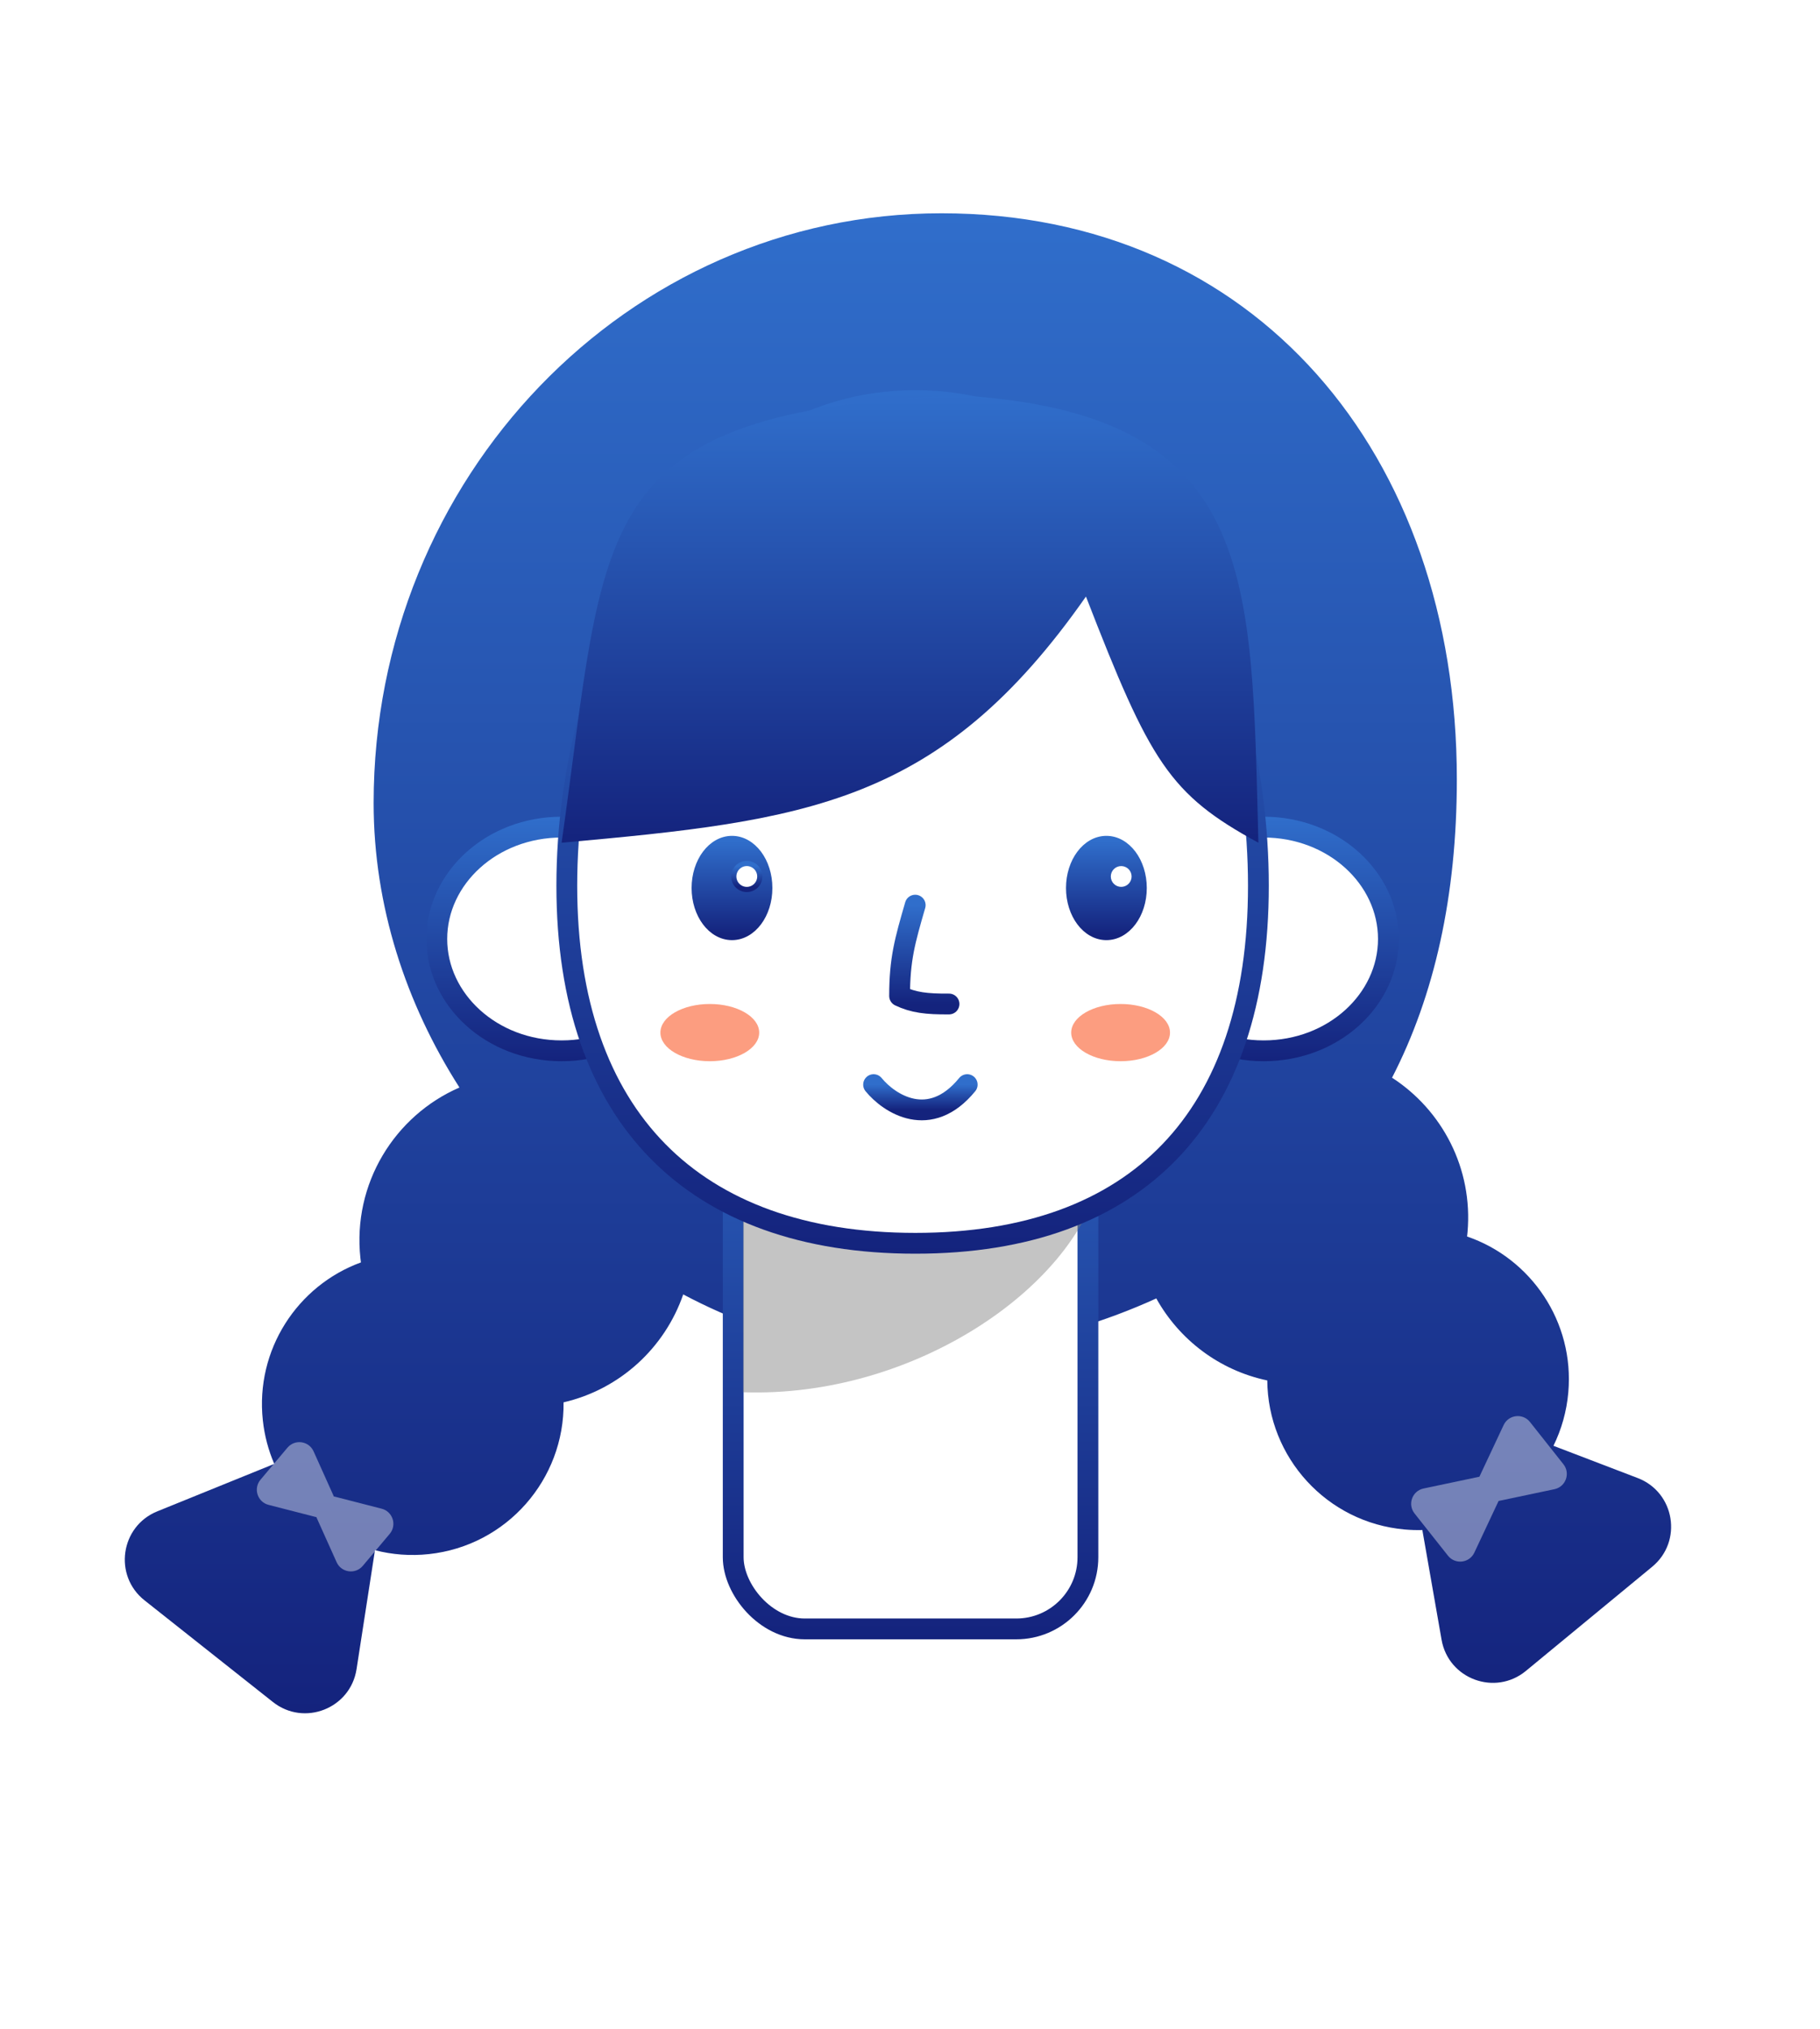 <svg width="350" height="390" viewBox="0 0 350 390" fill="none" xmlns="http://www.w3.org/2000/svg">
<g id="Property 1=2 braids">
<path id="hair back" fill-rule="evenodd" clip-rule="evenodd" d="M267.7 207.17C275.837 191.386 280.162 172.247 280.162 149.822C280.162 87.211 241.335 41 181.035 41C120.736 41 71.853 91.756 71.853 154.367C71.853 174.181 78.072 192.957 88.356 209.054C75.858 214.487 67.772 227.57 69.309 241.835C69.34 242.116 69.374 242.397 69.411 242.676C57.179 247.14 49.086 259.497 50.544 273.025C50.863 275.992 51.62 278.805 52.742 281.409L30.244 290.532C23.142 293.412 21.786 302.883 27.795 307.64L52.478 327.179C58.488 331.936 67.394 328.443 68.567 320.869L72.109 298C75.402 298.853 78.902 299.137 82.484 298.75C97.48 297.134 108.568 284.358 108.377 269.576C119.305 267.048 127.869 259.022 131.388 248.829C149.722 258.56 170.323 262.819 190.195 259.322C201.933 257.257 212.689 254.012 222.363 249.6C226.76 257.498 234.428 263.413 243.707 265.366C243.809 280.15 255.149 292.703 270.173 294.021C271.303 294.12 272.423 294.153 273.529 294.123L277.227 315.219C278.55 322.767 287.524 326.083 293.438 321.208L317.728 301.182C323.642 296.307 322.098 286.865 314.94 284.127L298.74 277.929C300.278 274.803 301.274 271.345 301.597 267.666C302.786 254.112 294.449 241.919 282.131 237.698C282.163 237.418 282.191 237.137 282.216 236.855C283.289 224.627 277.336 213.403 267.7 207.17Z" fill="url(#paint0_linear_23_1019)"/>
<path id="hair tie" d="M284.498 283.876L273.76 286.138C271.58 286.597 270.644 289.189 272.027 290.936L278.457 299.057C279.841 300.803 282.578 300.486 283.525 298.469L288.188 288.536L298.926 286.274C301.106 285.814 302.043 283.223 300.66 281.476L294.229 273.355C292.846 271.608 290.109 271.926 289.162 273.942L284.498 283.876Z" fill="white" fill-opacity="0.4"/>
<path id="hair tie_2" d="M60.847 291.64C60.873 291.711 60.901 291.781 60.933 291.851L64.735 300.307C65.641 302.323 68.342 302.7 69.766 301.009L74.944 294.859C76.367 293.169 75.536 290.571 73.395 290.021L64.415 287.715C64.341 287.696 64.267 287.68 64.194 287.666C64.168 287.596 64.139 287.526 64.108 287.456L60.306 279C59.4 276.984 56.699 276.607 55.275 278.298L50.097 284.447C48.673 286.138 49.505 288.735 51.645 289.285L60.625 291.592C60.7 291.611 60.774 291.627 60.847 291.64Z" fill="white" fill-opacity="0.4"/>
<g id="neck">
<rect id="neck_2" x="141" y="185" width="68.214" height="128.131" rx="13.777" fill="white" stroke="url(#paint1_linear_23_1019)" stroke-width="4" stroke-linecap="round"/>
<path id="neck shadow" d="M142.896 267.634V226.678H211.5C206.333 247.68 175.523 268.768 142.896 267.634Z" fill="#7E7E7E" fill-opacity="0.45"/>
</g>
<g id="Face">
<g id="ears">
<path id="left ear" d="M132 180.5C132 192.189 121.45 202 108 202C94.55 202 84 192.189 84 180.5C84 168.811 94.55 159 108 159C121.45 159 132 168.811 132 180.5Z" fill="white" stroke="url(#paint2_linear_23_1019)" stroke-width="4"/>
<path id="right ear" d="M219 180.5C219 192.189 229.55 202 243 202C256.45 202 267 192.189 267 180.5C267 168.811 256.45 159 243 159C229.55 159 219 168.811 219 180.5Z" fill="white" stroke="url(#paint3_linear_23_1019)" stroke-width="4"/>
</g>
<path id="face" d="M242 170.261C242 192.713 236.042 209.834 224.986 221.337C213.941 232.828 197.532 239 176.03 239C154.526 239 137.842 232.827 126.529 221.321C115.211 209.81 109 192.69 109 170.261C109 147.804 115.232 124.379 126.779 106.629C138.311 88.903 155.009 77 176.03 77C197.043 77 213.472 88.893 224.74 106.612C236.025 124.358 242 147.787 242 170.261Z" fill="white" stroke="url(#paint4_linear_23_1019)" stroke-width="4" stroke-linecap="round"/>
<path id="nose" d="M176 174C174.029 180.812 173 184.371 173 191.458C175.64 192.72 178.163 193.036 182.5 193" stroke="url(#paint5_linear_23_1019)" stroke-width="4" stroke-linecap="round" stroke-linejoin="round"/>
<g id="eyes">
<g id="Left">
<path id="left" d="M140.768 180.225C142.829 180.225 144.657 179.11 145.953 177.382C147.249 175.655 148.035 173.291 148.035 170.702C148.035 168.112 147.249 165.748 145.953 164.021C144.657 162.293 142.829 161.178 140.768 161.178C138.706 161.178 136.878 162.293 135.582 164.021C134.287 165.748 133.5 168.112 133.5 170.702C133.5 173.291 134.287 175.655 135.582 177.382C136.878 179.11 138.706 180.225 140.768 180.225Z" fill="url(#paint6_linear_23_1019)" stroke="url(#paint7_linear_23_1019)" stroke-linecap="round"/>
<circle id="hightlight" cx="143.616" cy="168.487" r="2.5" fill="white" stroke="url(#paint8_linear_23_1019)"/>
</g>
<g id="right">
<path id="right_2" d="M212.768 180.225C214.829 180.225 216.657 179.11 217.953 177.382C219.249 175.655 220.035 173.291 220.035 170.702C220.035 168.112 219.249 165.748 217.953 164.021C216.657 162.293 214.829 161.178 212.768 161.178C210.706 161.178 208.878 162.293 207.582 164.021C206.287 165.748 205.5 168.112 205.5 170.702C205.5 173.291 206.287 175.655 207.582 177.382C208.878 179.11 210.706 180.225 212.768 180.225Z" fill="url(#paint9_linear_23_1019)" stroke="url(#paint10_linear_23_1019)" stroke-linecap="round"/>
<circle id="highlight" cx="215.616" cy="168.487" r="2" fill="white"/>
</g>
</g>
<path id="mouth" d="M168 208.5C171 212.167 178.8 217.3 186 208.5" stroke="url(#paint11_linear_23_1019)" stroke-width="4" stroke-linecap="round" stroke-linejoin="round"/>
<g id="blushes">
<g id="Ellipse 46" filter="url(#filter0_f_23_1019)">
<ellipse cx="136.5" cy="198.5" rx="9.5" ry="5.5" fill="#FC9D80"/>
</g>
<g id="Ellipse 47" filter="url(#filter1_f_23_1019)">
<ellipse cx="215.5" cy="198.5" rx="9.5" ry="5.5" fill="#FC9D80"/>
</g>
</g>
</g>
<g id="Female hair bangs">
<path id="hair bangs" d="M208.838 114.678C180.838 154.678 155.136 157.762 108 162C116.748 100.794 112.5 79 184.5 76C242 79.5 240.619 110.613 242 162C224.838 152.678 221.182 146.481 208.838 114.678Z" fill="url(#paint12_linear_23_1019)"/>
</g>
</g>
<defs>
<filter id="filter0_f_23_1019" x="115" y="181" width="43" height="35" filterUnits="userSpaceOnUse" color-interpolation-filters="sRGB">
<feFlood flood-opacity="0" result="BackgroundImageFix"/>
<feBlend mode="normal" in="SourceGraphic" in2="BackgroundImageFix" result="shape"/>
<feGaussianBlur stdDeviation="6" result="effect1_foregroundBlur_23_1019"/>
</filter>
<filter id="filter1_f_23_1019" x="194" y="181" width="43" height="35" filterUnits="userSpaceOnUse" color-interpolation-filters="sRGB">
<feFlood flood-opacity="0" result="BackgroundImageFix"/>
<feBlend mode="normal" in="SourceGraphic" in2="BackgroundImageFix" result="shape"/>
<feGaussianBlur stdDeviation="6" result="effect1_foregroundBlur_23_1019"/>
</filter>
<linearGradient id="paint0_linear_23_1019" x1="172.685" y1="41" x2="172.685" y2="329.349" gradientUnits="userSpaceOnUse">
<stop stop-color="#306ECB"/>
<stop offset="1" stop-color="#14237D"/>
</linearGradient>
<linearGradient id="paint1_linear_23_1019" x1="175.107" y1="183" x2="175.107" y2="315.131" gradientUnits="userSpaceOnUse">
<stop stop-color="#306ECB"/>
<stop offset="1" stop-color="#14237D"/>
</linearGradient>
<linearGradient id="paint2_linear_23_1019" x1="108" y1="157" x2="108" y2="204" gradientUnits="userSpaceOnUse">
<stop stop-color="#306ECB"/>
<stop offset="1" stop-color="#14237D"/>
</linearGradient>
<linearGradient id="paint3_linear_23_1019" x1="243" y1="157" x2="243" y2="204" gradientUnits="userSpaceOnUse">
<stop stop-color="#306ECB"/>
<stop offset="1" stop-color="#14237D"/>
</linearGradient>
<linearGradient id="paint4_linear_23_1019" x1="175.5" y1="75" x2="175.5" y2="241" gradientUnits="userSpaceOnUse">
<stop stop-color="#306ECB"/>
<stop offset="1" stop-color="#14237D"/>
</linearGradient>
<linearGradient id="paint5_linear_23_1019" x1="177.75" y1="174" x2="177.75" y2="193.003" gradientUnits="userSpaceOnUse">
<stop stop-color="#306ECB"/>
<stop offset="1" stop-color="#14237D"/>
</linearGradient>
<linearGradient id="paint6_linear_23_1019" x1="140.768" y1="161.678" x2="140.768" y2="179.725" gradientUnits="userSpaceOnUse">
<stop stop-color="#306ECB"/>
<stop offset="1" stop-color="#14237D"/>
</linearGradient>
<linearGradient id="paint7_linear_23_1019" x1="140.768" y1="161.678" x2="140.768" y2="179.725" gradientUnits="userSpaceOnUse">
<stop stop-color="#306ECB"/>
<stop offset="1" stop-color="#14237D"/>
</linearGradient>
<linearGradient id="paint8_linear_23_1019" x1="143.616" y1="166.487" x2="143.616" y2="170.487" gradientUnits="userSpaceOnUse">
<stop stop-color="#306ECB"/>
<stop offset="1" stop-color="#14237D"/>
</linearGradient>
<linearGradient id="paint9_linear_23_1019" x1="212.768" y1="161.678" x2="212.768" y2="179.725" gradientUnits="userSpaceOnUse">
<stop stop-color="#306ECB"/>
<stop offset="1" stop-color="#14237D"/>
</linearGradient>
<linearGradient id="paint10_linear_23_1019" x1="212.768" y1="161.678" x2="212.768" y2="179.725" gradientUnits="userSpaceOnUse">
<stop stop-color="#306ECB"/>
<stop offset="1" stop-color="#14237D"/>
</linearGradient>
<linearGradient id="paint11_linear_23_1019" x1="177" y1="208.5" x2="177" y2="213.359" gradientUnits="userSpaceOnUse">
<stop stop-color="#306ECB"/>
<stop offset="1" stop-color="#14237D"/>
</linearGradient>
<linearGradient id="paint12_linear_23_1019" x1="175" y1="76" x2="175" y2="162" gradientUnits="userSpaceOnUse">
<stop stop-color="#306ECB"/>
<stop offset="1" stop-color="#14237D"/>
</linearGradient>
</defs>
</svg>
